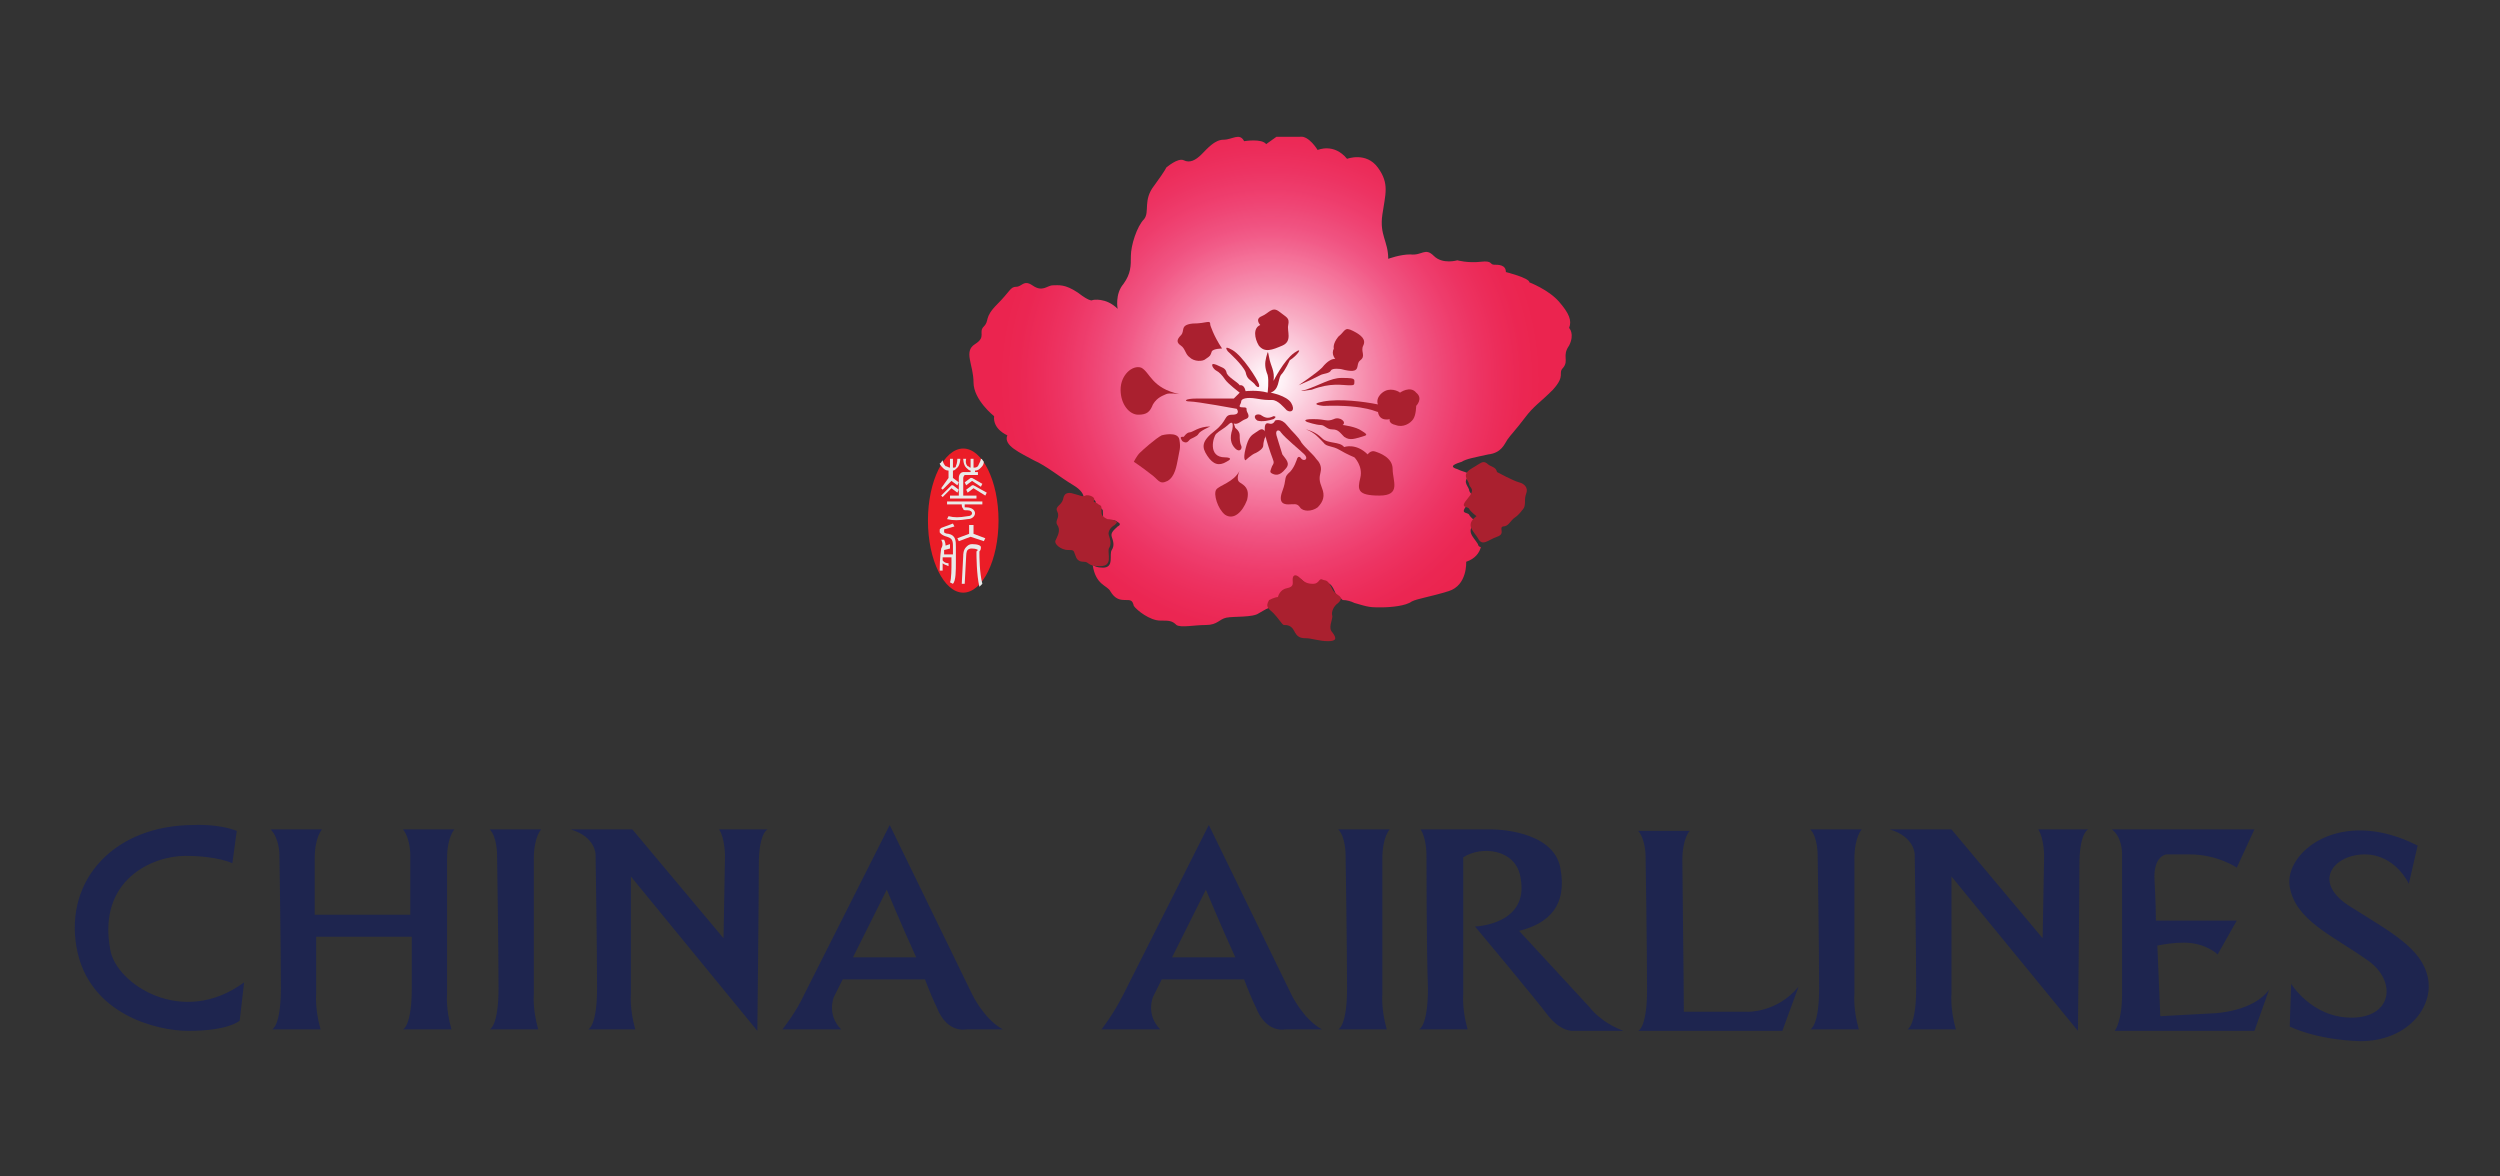 <?xml version="1.0" encoding="utf-8"?>
<!-- Generator: Adobe Illustrator 26.3.1, SVG Export Plug-In . SVG Version: 6.00 Build 0)  -->
<svg version="1.1" id="Layer_1" xmlns="http://www.w3.org/2000/svg" xmlns:xlink="http://www.w3.org/1999/xlink" x="0px" y="0px"
	 viewBox="0 0 170 80" style="enable-background:new 0 0 170 80;" xml:space="preserve">
<rect x="0" y="0" width="170" height="80" fill="#333333" stroke="none"/>
<style type="text/css">
	.st0{fill-rule:evenodd;clip-rule:evenodd;fill:#1E254F;}
	.st1{fill-rule:evenodd;clip-rule:evenodd;fill:#EB1D27;}
	.st2{fill-rule:evenodd;clip-rule:evenodd;fill:#E9EAE9;}
	.st3{fill-rule:evenodd;clip-rule:evenodd;fill:#AA202F;}
	.st4{clip-path:url(#SVGID_00000026856599899448079850000012060642316378904240_);}
	.st5{clip-path:url(#SVGID_00000064324377095402197540000000392604652541078694_);}
	.st6{fill:url(#SVGID_00000106831885428561879080000002469140373814268084_);}
	.st7{clip-path:url(#SVGID_00000166661976843120451850000006678229126321761937_);}
</style>
<g>
	<path class="st0" d="M16.6,66.8l-0.3,2.6c0,0-0.7,0.7-3.5,0.7c-2.1,0-6.8-1.1-7.6-5.7s2.6-8.3,8-8.3c0,0,1.6-0.1,2.9,0.4l-0.3,2.2
		c0,0-1-0.5-3.2-0.5c-2.2,0-6,1.6-5.1,6.4C7.9,66.9,12.4,69.9,16.6,66.8z M155.7,69.8l0.1-2.9c0,0,1.4,2.3,4.1,2.3
		c2.8,0,3.1-2.5,1.1-3.9c-2.4-1.7-4.9-2.7-5.3-5c-0.4-2.3,3.4-5.5,8.7-2.8l-0.6,2.6c0,0-0.9-2-3-2c-2.1,0-3.7,1.9-0.9,3.6
		c2.7,1.7,4.8,2.8,5.2,4.8c0.4,2-1.4,4.3-4.6,4.3C157.4,70.7,155.7,69.8,155.7,69.8z M146.9,69.1c0,0-0.1-2.4-0.2-4.8
		c0.5-0.1,1.1-0.2,1.8-0.2c1.5,0,2.3,0.8,2.3,0.8l1.3-2.3h-5.5c0-1.4-0.1-2.6-0.1-3c0-1.4,0.8-1.5,0.8-1.5h1.6
		c1.9,0,3.2,0.9,3.2,0.9l1.2-2.6h-9.7c0.7,0.5,0.7,1.6,0.7,1.6s0,7.7,0,9.6c0,1.9-0.5,2.5-0.5,2.5h9.5l1-2.8
		c-1.1,1.5-3.7,1.6-3.7,1.6L146.9,69.1z M27.4,56.4c0.5,0.6,0.5,1.7,0.5,1.7s0,1.9,0,4.1h-6.5c0-1.6,0-3.2,0-3.8c0-1.5,0.5-2,0.5-2
		h-3.5C19,57,19,58.1,19,58.1s0.1,6.5,0.1,9.1c0,2.6-0.6,2.8-0.6,2.8h3.3c-0.4-1.4-0.3-2.4-0.3-2.4s0-1.9,0-3.9l6.5,0
		c0,1.4,0,2.7,0,3.5c0,2.6-0.6,2.8-0.6,2.8h3.3c-0.4-1.4-0.3-2.4-0.3-2.4s0-7.7,0-9.2c0-1.5,0.5-2,0.5-2H27.4z M118.8,68.8h-4.3
		c0-2-0.1-9-0.1-10.3c0-1.5,0.5-2,0.5-2h-3.5c0.5,0.6,0.5,1.7,0.5,1.7s0.1,6.5,0.1,9.1c0,2.6-0.6,2.8-0.6,2.8h9.8l1.1-3
		C120.8,68.9,118.8,68.8,118.8,68.8z M108.1,68.5l-4.8-5.2c2-0.5,3.3-1.7,2.8-4.3c-0.5-2.6-4.6-2.6-4.6-2.6h-4.9
		C97,57,97,58.1,97,58.1s0,6.5,0.1,9.1c0,2.6-0.6,2.8-0.6,2.8h3.3c-0.4-1.4-0.3-2.4-0.3-2.4s0-7.7,0-9.2c0,0,0-0.1,0-0.1
		c1.2-0.8,3.6-0.6,3.9,1.4c0.6,3.2-3.1,3.3-3.1,3.3s4.1,4.9,5,6.1c0.9,1.1,1.7,1,1.7,1h3.4C108.8,69.5,108.1,68.5,108.1,68.5z
		 M79.7,65.1l2.3-4.6c0,0,1,2.4,2,4.6H79.7z M87.8,67.6l-5.6-11.5c0,0-5.1,10.1-5.8,11.5S74.9,70,74.9,70h4c-1-1-0.5-2.2-0.5-2.2
		l0.6-1.2h5.6c0.3,0.8,0.6,1.5,0.8,1.9c0.7,1.8,2,1.5,2,1.5h2.5C88.6,69.3,87.8,67.6,87.8,67.6z M58,65.1l2.3-4.6c0,0,1,2.4,2,4.6
		H58z M66.1,67.6l-5.6-11.5c0,0-5.1,10.1-5.8,11.5c-0.6,1.3-1.5,2.4-1.5,2.4h4c-1-1-0.5-2.2-0.5-2.2l0.6-1.2h5.6
		c0.3,0.8,0.6,1.5,0.8,1.9c0.7,1.8,2,1.5,2,1.5h2.5C66.9,69.3,66.1,67.6,66.1,67.6z M132.7,59.6c0,2.7,0,8,0,8s-0.1,1,0.3,2.4h-3.3
		c0,0,0.6-0.2,0.6-2.8c0-2.6-0.1-9.1-0.1-9.1s0-1.2-1.7-1.7h4.2l6.2,7.4l0.1-5.6c0,0,0-1.2-0.4-1.8h3.4c0,0-0.6,0.2-0.6,2.4
		c0,2.1-0.1,11.3-0.1,11.3L132.7,59.6z M42.9,59.6c0,2.7,0,8,0,8s-0.1,1,0.3,2.4H40c0,0,0.6-0.2,0.6-2.8c0-2.6-0.1-9.1-0.1-9.1
		s0-1.2-1.7-1.7H43l6.2,7.4l0.1-5.6c0,0,0-1.2-0.4-1.8h3.3c0,0-0.6,0.2-0.6,2.4c0,2.1-0.1,11.3-0.1,11.3L42.9,59.6z M126.4,70h-3.3
		c0,0,0.6-0.2,0.6-2.8c0-2.6-0.1-9.1-0.1-9.1s0-1.2-0.5-1.7h3.5c0,0-0.5,0.5-0.5,2c0,1.5,0,9.2,0,9.2S126,68.6,126.4,70z M94.3,70
		H91c0,0,0.6-0.2,0.6-2.8c0-2.6-0.1-9.1-0.1-9.1s0-1.2-0.5-1.7h3.5c0,0-0.5,0.5-0.5,2c0,1.5,0,9.2,0,9.2S93.9,68.6,94.3,70z
		 M36.6,70h-3.3c0,0,0.6-0.2,0.6-2.8c0-2.6-0.1-9.1-0.1-9.1s0-1.2-0.5-1.7h3.5c0,0-0.5,0.5-0.5,2c0,1.5,0,9.2,0,9.2
		S36.2,68.6,36.6,70"/>
	<g>
		<path class="st1" d="M65.5,40.3c1.3,0,2.4-2.2,2.4-4.9c0-2.7-1.1-4.9-2.4-4.9c-1.3,0-2.4,2.2-2.4,4.9
			C63.1,38.1,64.2,40.3,65.5,40.3"/>
		<path class="st2" d="M65.1,33.5l0.1-0.2L64.8,33c0,0-0.1,0-0.1,0L64,33.7l0.1,0.1l0.6-0.6L65.1,33.5z"/>
		<path class="st2" d="M65.8,33.5l0.4-0.3l0.8,0.5l0.1-0.2L66.2,33c0,0-0.1,0-0.1,0l-0.4,0.3L65.8,33.5z"/>
		<path class="st2" d="M66.7,33.1l0.1-0.2l-0.7-0.4c0,0-0.1,0-0.1,0l-0.4,0.3l0.1,0.2l0.4-0.3L66.7,33.1z"/>
		<path class="st2" d="M66.3,34.9c0-0.2-0.2-0.4-0.6-0.4c-0.1,0-0.1,0-0.1,0c0,0,0-0.1,0-0.2h1.2v-0.2h-2.4v0.2h1
			c0,0.1,0,0.2,0.1,0.3c0,0.1,0.1,0.1,0.3,0.1c0.2,0,0.3,0.1,0.3,0.2c0,0.1-0.1,0.2-0.3,0.2c-0.6,0.1-0.9,0.1-1.3,0l-0.1,0.2
			c0.4,0.1,0.8,0.1,1.4,0C66.1,35.3,66.3,35.1,66.3,34.9"/>
		<path class="st2" d="M64.5,36.3c-0.2,0-0.3-0.1-0.3-0.1V36l0.7-0.2l-0.1-0.2L64,35.9c0,0-0.1,0.1-0.1,0.1v0.2c0,0,0,0,0,0
			c0,0,0.1,0.2,0.5,0.3c0.3,0.1,0.4,0.2,0.4,0.6c0,0.2,0,0.3,0,0.4c0,0.1,0,0.1,0,0.2l-0.6,0c0-0.2,0-0.2,0-0.2c0,0,0-0.1,0-0.1
			l0.4-0.1L64.6,37l-0.3,0.1c0-0.2-0.1-0.4-0.1-0.4L64,36.7c0,0,0.2,0.3,0,0.6c0,0,0,0,0,0c0,0-0.1,0.6-0.1,1.5h0.2
			c0-0.2,0-0.4,0-0.5c0.1,0.1,0.2,0.1,0.4,0.2l0-0.2c-0.3,0-0.4-0.2-0.4-0.2l0,0c0-0.1,0-0.1,0-0.2l0.6,0c0,0,0,0.1,0,0.1v0.2
			c0,0.4,0,1.2-0.1,1.4l0.2,0.1c0.2-0.2,0.2-0.9,0.2-1.5V38c0-0.2,0-0.3,0-0.4c0-0.1,0-0.2,0-0.4C65,36.8,65,36.4,64.5,36.3"/>
		<path class="st2" d="M65.1,33l0.1-0.2l-0.4-0.3V32c0.1,0,0.2-0.1,0.3-0.2c0.2-0.2,0.2-0.6,0.2-0.6l-0.2,0c0,0,0,0.3-0.1,0.5
			c0,0.1-0.1,0.1-0.2,0.1v-0.6h-0.2v0.6c-0.1,0-0.2-0.1-0.3-0.1c-0.1-0.1-0.2-0.3-0.2-0.4c-0.1,0.1-0.1,0.2-0.2,0.2
			c0,0.1,0.1,0.2,0.2,0.3c0.1,0.1,0.2,0.2,0.4,0.2v0.5L64,33.2l0.1,0.1l0.6-0.6L65.1,33z"/>
		<path class="st2" d="M66.6,37.5c0.1-0.1,0.1-0.2,0.1-0.3c0-0.1-0.2-0.2-0.6-0.2c-0.2,0-0.3,0.1-0.4,0.2c-0.2,0.2-0.2,0.5-0.2,0.6
			l-0.1,1.9l0.2,0l0.1-1.9c0,0,0,0,0,0c0,0,0-0.3,0.1-0.4c0.1-0.1,0.2-0.1,0.3-0.1c0.3,0,0.4,0.1,0.4,0.1c0,0,0,0-0.1,0.1
			c0,0,0,0.1,0,0.1c0,0.1,0,1.5,0.2,2.3c0.1-0.1,0.1-0.1,0.2-0.2C66.6,38.9,66.6,37.9,66.6,37.5"/>
		<path class="st2" d="M66.4,33.7h-0.9v-1.2c0-0.1,0.1-0.2,0.1-0.2c0,0,0.9,0,0.9,0v-0.2h-0.2V32c0.2,0,0.3-0.1,0.4-0.2
			c0.1-0.1,0.2-0.2,0.2-0.4c-0.1-0.1-0.1-0.2-0.2-0.2c0,0.1-0.1,0.3-0.2,0.5c-0.1,0.1-0.2,0.1-0.3,0.1v-0.6h-0.2v0.6
			c-0.1,0-0.1-0.1-0.2-0.1c-0.2-0.2-0.1-0.5-0.1-0.5l-0.2,0c0,0,0,0.4,0.2,0.6c0.1,0.1,0.2,0.2,0.3,0.2v0.1h-0.5
			c-0.1,0-0.3,0.1-0.3,0.4v1.2h-0.6v0.2h1.8V33.7z"/>
		<path class="st2" d="M66.1,35.7h-0.2v0.6l-0.8,0.3l0.1,0.2l0.8-0.3l0.9,0.3l0.1-0.2l-0.8-0.3V35.7z"/>
		<path class="st3" d="M86.2,41.1c-0.2,0.1-0.5,0.2-0.7,0.3h0.8C86.2,41.4,86.1,41.3,86.2,41.1"/>
		<g>
			<defs>
				<rect id="SVGID_1_" x="65.5" y="9.3" width="41.4" height="34.3"/>
			</defs>
			<clipPath id="SVGID_00000078046542920889510970000003861361420354737330_">
				<use xlink:href="#SVGID_1_"  style="overflow:visible;"/>
			</clipPath>
			<g style="clip-path:url(#SVGID_00000078046542920889510970000003861361420354737330_);">
				<g>
					<defs>
						<path id="SVGID_00000021113693884690996300000005300694924521800638_" d="M106.7,22.3c0.2-0.5,0-1-0.7-1.8
							c-0.7-0.8-2-1.3-2-1.3c0-0.3-1.6-0.7-1.6-0.7c0-0.5-0.5-0.5-0.8-0.5c-0.3,0-0.1-0.3-0.9-0.2c-0.9,0.1-1.6-0.1-1.6-0.1
							s-1,0.3-1.6-0.3c-0.6-0.6-0.8,0-1.6-0.1c-0.7,0-1.5,0.3-1.5,0.3c0-1.2-0.6-1.6-0.4-3c0.2-1.4,0.5-2.1-0.3-3.2
							c-0.8-1.1-2.1-0.6-2.1-0.6c-0.9-1.1-2-0.6-2-0.6s-0.6-1-1.2-0.9c-0.5,0-1.6,0-1.6,0l-0.7,0.5c-0.3-0.4-1.5-0.2-1.5-0.2
							c-0.3-0.6-0.8-0.1-1.4-0.1c-0.6,0-1.1,0.6-1.5,1c-0.4,0.4-0.8,0.6-1.2,0.4c-0.4-0.2-1.2,0.5-1.2,0.5s0,0.1-0.8,1.2
							c-0.8,1-0.3,1.8-0.7,2.3c-0.5,0.5-0.9,1.8-0.9,2.5c0,0.7,0,1.2-0.5,1.9c-0.6,0.7-0.4,1.7-0.4,1.7c-0.8-0.8-1.7-0.6-1.7-0.6
							s-0.1,0.2-1-0.5c-0.9-0.6-1.3-0.5-1.7-0.5s-0.7,0.5-1.4,0c-0.6-0.4-0.7,0.1-1.1,0.1c-0.4,0-0.4,0.3-1.3,1.2
							c-0.9,0.9-0.5,1.1-0.9,1.5c-0.4,0.4,0.2,0.7-0.6,1.2c-0.8,0.5-0.1,1.4-0.1,2.6c0,1.2,1.4,2.3,1.4,2.3
							c-0.1,0.9,0.9,1.3,0.9,1.3c-0.3,0.7,0.9,1.2,1.8,1.7c0.9,0.4,1.7,1.1,2.7,1.7c0.5,0.3,0.7,0.6,0.7,0.9c0.1,0,0.1,0,0.2,0
							c0.2-0.1,0.7,0.1,0.6,0.3c-0.1,0.2,0.1,0.1,0.3,0.3c0.2,0.2,0.2,0.1,0.2,0.4c0,0.3,0,0.5,0.5,0.5c0,0,0.3-0.1,0.5,0.1
							c0.2,0.1,0.2,0.2,0,0.3c-0.2,0.2-0.5,0.4-0.4,0.7c0.1,0.3,0.2,0.6,0,0.9c-0.2,0.3,0.2,1.2-0.6,1.2c-0.4,0-0.6-0.1-0.7-0.2
							c0.2,1.4,1,1.4,1.2,1.8c0.3,0.5,0.6,0.6,1,0.6c0.4,0,0.5,0,0.6,0.4c0.2,0.3,1.1,1,1.8,1c0.6,0,0.8,0,1.1,0.3
							c0.3,0.2,1.2,0,2,0c0.8,0,0.9-0.4,1.4-0.5c0.5-0.1,1.8,0,2.2-0.3c0.2-0.1,0.5-0.3,0.7-0.4c0-0.1,0.1-0.2,0.2-0.3
							c0,0,0.4-0.2,0.6-0.2c0,0,0.1-0.5,0.6-0.6c0.5-0.1,0.4-0.3,0.4-0.6c0-0.3,0.2-0.4,0.5-0.1c0.3,0.3,0.5,0.4,0.9,0.4
							s0.3-0.4,0.6-0.3c0.2,0.1,0.3,0,0.5,0.3c0.2,0.3,0.2,0.6,0.5,0.7c0.1,0.1,0.1,0.1,0.2,0.2c0.3,0,0.6,0.1,0.8,0.2
							c1,0.3,1.1,0.3,1.8,0.3c0.7,0,1.7-0.1,2.1-0.4c0.4-0.2,1.2-0.3,2.5-0.7c1.3-0.4,1.2-2,1.2-2c0.6-0.2,0.9-0.6,1-1
							c-0.1,0-0.2-0.1-0.2-0.2c-0.3-0.5-0.9-0.9-0.1-1.5c0,0-0.4-0.3-0.5-0.5c-0.1-0.2-0.7,0-0.1-0.7s0.1-0.7,0.1-1
							c-0.1-0.3-0.5-0.6,0.1-1c-0.2-0.2-0.5-0.2-0.9-0.4c-0.7-0.2,0-0.4,0.3-0.5c0.3-0.2,0.9-0.3,1.8-0.5c0.9-0.1,1.1-0.7,1.3-1
							s0.6-0.7,1.2-1.5c0.6-0.8,1-1,1.9-1.9c0.9-1,0.3-1.1,0.7-1.5c0.4-0.5-0.1-0.8,0.4-1.5C107.1,22.7,106.7,22.3,106.7,22.3"/>
					</defs>
					<clipPath id="SVGID_00000098911891639726807160000015827622454259132095_">
						<use xlink:href="#SVGID_00000021113693884690996300000005300694924521800638_"  style="overflow:visible;"/>
					</clipPath>
					<g style="clip-path:url(#SVGID_00000098911891639726807160000015827622454259132095_);">
						
							<radialGradient id="SVGID_00000018230195263049732670000018227729892192282269_" cx="86.376" cy="57.08" r="18.642" gradientTransform="matrix(1 0 0 -1 0 82.91)" gradientUnits="userSpaceOnUse">
							<stop  offset="0" style="stop-color:#FFFFFF"/>
							<stop  offset="3.906250e-03" style="stop-color:#FFFEFE"/>
							<stop  offset="7.812500e-03" style="stop-color:#FFFDFE"/>
							<stop  offset="1.171880e-02" style="stop-color:#FFFCFE"/>
							<stop  offset="1.562500e-02" style="stop-color:#FFFBFD"/>
							<stop  offset="1.953120e-02" style="stop-color:#FFFAFD"/>
							<stop  offset="2.343750e-02" style="stop-color:#FFF9FC"/>
							<stop  offset="2.734380e-02" style="stop-color:#FEF8FB"/>
							<stop  offset="3.125000e-02" style="stop-color:#FEF6FA"/>
							<stop  offset="3.515620e-02" style="stop-color:#FEF5F9"/>
							<stop  offset="3.906250e-02" style="stop-color:#FEF3F8"/>
							<stop  offset="4.296880e-02" style="stop-color:#FEF2F7"/>
							<stop  offset="4.687500e-02" style="stop-color:#FEF1F6"/>
							<stop  offset="5.078120e-02" style="stop-color:#FEEFF5"/>
							<stop  offset="5.468750e-02" style="stop-color:#FEEEF4"/>
							<stop  offset="5.859380e-02" style="stop-color:#FEEDF3"/>
							<stop  offset="6.250000e-02" style="stop-color:#FEEBF2"/>
							<stop  offset="6.640620e-02" style="stop-color:#FDEAF1"/>
							<stop  offset="7.031250e-02" style="stop-color:#FDE8F0"/>
							<stop  offset="7.421880e-02" style="stop-color:#FDE7EF"/>
							<stop  offset="7.812500e-02" style="stop-color:#FDE6EE"/>
							<stop  offset="8.203121e-02" style="stop-color:#FDE4ED"/>
							<stop  offset="8.593750e-02" style="stop-color:#FDE3EC"/>
							<stop  offset="8.984379e-02" style="stop-color:#FDE1EB"/>
							<stop  offset="9.375000e-02" style="stop-color:#FDE0EA"/>
							<stop  offset="9.765621e-02" style="stop-color:#FDDEE9"/>
							<stop  offset="0.102" style="stop-color:#FCDDE8"/>
							<stop  offset="0.105" style="stop-color:#FCDCE7"/>
							<stop  offset="0.109" style="stop-color:#FCDBE6"/>
							<stop  offset="0.113" style="stop-color:#FCD9E5"/>
							<stop  offset="0.117" style="stop-color:#FCD8E5"/>
							<stop  offset="0.121" style="stop-color:#FCD7E4"/>
							<stop  offset="0.125" style="stop-color:#FCD6E3"/>
							<stop  offset="0.129" style="stop-color:#FCD4E2"/>
							<stop  offset="0.133" style="stop-color:#FBD3E1"/>
							<stop  offset="0.137" style="stop-color:#FBD2E0"/>
							<stop  offset="0.141" style="stop-color:#FBD1DF"/>
							<stop  offset="0.144" style="stop-color:#FBCFDE"/>
							<stop  offset="0.148" style="stop-color:#FBCEDD"/>
							<stop  offset="0.152" style="stop-color:#FBCCDC"/>
							<stop  offset="0.156" style="stop-color:#FBCBDB"/>
							<stop  offset="0.16" style="stop-color:#FBCADA"/>
							<stop  offset="0.164" style="stop-color:#FBC8D9"/>
							<stop  offset="0.168" style="stop-color:#FBC7D9"/>
							<stop  offset="0.172" style="stop-color:#FBC6D8"/>
							<stop  offset="0.176" style="stop-color:#FBC5D7"/>
							<stop  offset="0.18" style="stop-color:#FBC4D6"/>
							<stop  offset="0.184" style="stop-color:#FBC2D5"/>
							<stop  offset="0.188" style="stop-color:#FAC1D4"/>
							<stop  offset="0.191" style="stop-color:#FAC0D3"/>
							<stop  offset="0.195" style="stop-color:#FABED2"/>
							<stop  offset="0.199" style="stop-color:#FABDD1"/>
							<stop  offset="0.203" style="stop-color:#FABBD0"/>
							<stop  offset="0.207" style="stop-color:#FABACF"/>
							<stop  offset="0.211" style="stop-color:#FAB9CE"/>
							<stop  offset="0.215" style="stop-color:#FAB8CD"/>
							<stop  offset="0.219" style="stop-color:#FAB6CC"/>
							<stop  offset="0.223" style="stop-color:#FAB5CB"/>
							<stop  offset="0.227" style="stop-color:#F9B4CA"/>
							<stop  offset="0.231" style="stop-color:#F9B2C9"/>
							<stop  offset="0.234" style="stop-color:#F9B1C7"/>
							<stop  offset="0.238" style="stop-color:#F9AFC6"/>
							<stop  offset="0.242" style="stop-color:#F9AEC5"/>
							<stop  offset="0.246" style="stop-color:#F8ADC4"/>
							<stop  offset="0.25" style="stop-color:#F8ACC3"/>
							<stop  offset="0.254" style="stop-color:#F8AAC2"/>
							<stop  offset="0.258" style="stop-color:#F8A9C1"/>
							<stop  offset="0.262" style="stop-color:#F8A8C0"/>
							<stop  offset="0.266" style="stop-color:#F8A7C0"/>
							<stop  offset="0.27" style="stop-color:#F8A6BF"/>
							<stop  offset="0.273" style="stop-color:#F8A4BE"/>
							<stop  offset="0.277" style="stop-color:#F8A3BD"/>
							<stop  offset="0.281" style="stop-color:#F8A2BC"/>
							<stop  offset="0.285" style="stop-color:#F8A1BB"/>
							<stop  offset="0.289" style="stop-color:#F8A0BB"/>
							<stop  offset="0.293" style="stop-color:#F89EBA"/>
							<stop  offset="0.297" style="stop-color:#F89DB9"/>
							<stop  offset="0.301" style="stop-color:#F89CB9"/>
							<stop  offset="0.305" style="stop-color:#F79BB8"/>
							<stop  offset="0.309" style="stop-color:#F79AB7"/>
							<stop  offset="0.312" style="stop-color:#F798B6"/>
							<stop  offset="0.316" style="stop-color:#F797B5"/>
							<stop  offset="0.32" style="stop-color:#F796B4"/>
							<stop  offset="0.324" style="stop-color:#F795B3"/>
							<stop  offset="0.328" style="stop-color:#F794B2"/>
							<stop  offset="0.332" style="stop-color:#F792B1"/>
							<stop  offset="0.336" style="stop-color:#F791B0"/>
							<stop  offset="0.34" style="stop-color:#F690AF"/>
							<stop  offset="0.344" style="stop-color:#F68FAE"/>
							<stop  offset="0.348" style="stop-color:#F68EAD"/>
							<stop  offset="0.352" style="stop-color:#F68CAD"/>
							<stop  offset="0.355" style="stop-color:#F68BAC"/>
							<stop  offset="0.359" style="stop-color:#F58AAB"/>
							<stop  offset="0.363" style="stop-color:#F589AA"/>
							<stop  offset="0.367" style="stop-color:#F588A9"/>
							<stop  offset="0.371" style="stop-color:#F587A9"/>
							<stop  offset="0.375" style="stop-color:#F585A8"/>
							<stop  offset="0.379" style="stop-color:#F584A7"/>
							<stop  offset="0.383" style="stop-color:#F583A6"/>
							<stop  offset="0.387" style="stop-color:#F582A6"/>
							<stop  offset="0.391" style="stop-color:#F581A5"/>
							<stop  offset="0.395" style="stop-color:#F580A4"/>
							<stop  offset="0.398" style="stop-color:#F57EA3"/>
							<stop  offset="0.402" style="stop-color:#F57DA2"/>
							<stop  offset="0.406" style="stop-color:#F57CA1"/>
							<stop  offset="0.41" style="stop-color:#F57BA0"/>
							<stop  offset="0.414" style="stop-color:#F57A9F"/>
							<stop  offset="0.418" style="stop-color:#F5799F"/>
							<stop  offset="0.422" style="stop-color:#F5789E"/>
							<stop  offset="0.426" style="stop-color:#F5779D"/>
							<stop  offset="0.43" style="stop-color:#F5769C"/>
							<stop  offset="0.434" style="stop-color:#F5759B"/>
							<stop  offset="0.438" style="stop-color:#F5749B"/>
							<stop  offset="0.441" style="stop-color:#F4739A"/>
							<stop  offset="0.445" style="stop-color:#F47199"/>
							<stop  offset="0.449" style="stop-color:#F47198"/>
							<stop  offset="0.453" style="stop-color:#F47098"/>
							<stop  offset="0.457" style="stop-color:#F46F97"/>
							<stop  offset="0.461" style="stop-color:#F46E96"/>
							<stop  offset="0.465" style="stop-color:#F46C95"/>
							<stop  offset="0.469" style="stop-color:#F36B94"/>
							<stop  offset="0.473" style="stop-color:#F36A93"/>
							<stop  offset="0.477" style="stop-color:#F36993"/>
							<stop  offset="0.48" style="stop-color:#F36892"/>
							<stop  offset="0.484" style="stop-color:#F26791"/>
							<stop  offset="0.488" style="stop-color:#F26690"/>
							<stop  offset="0.492" style="stop-color:#F2658F"/>
							<stop  offset="0.496" style="stop-color:#F2648E"/>
							<stop  offset="0.5" style="stop-color:#F2638E"/>
							<stop  offset="0.504" style="stop-color:#F2628D"/>
							<stop  offset="0.508" style="stop-color:#F2618C"/>
							<stop  offset="0.512" style="stop-color:#F2608B"/>
							<stop  offset="0.516" style="stop-color:#F25F8A"/>
							<stop  offset="0.519" style="stop-color:#F25D8A"/>
							<stop  offset="0.523" style="stop-color:#F25C89"/>
							<stop  offset="0.527" style="stop-color:#F25B88"/>
							<stop  offset="0.531" style="stop-color:#F15B87"/>
							<stop  offset="0.535" style="stop-color:#F15A87"/>
							<stop  offset="0.539" style="stop-color:#F15986"/>
							<stop  offset="0.543" style="stop-color:#F15885"/>
							<stop  offset="0.547" style="stop-color:#F15785"/>
							<stop  offset="0.551" style="stop-color:#F15684"/>
							<stop  offset="0.555" style="stop-color:#F15583"/>
							<stop  offset="0.559" style="stop-color:#F15482"/>
							<stop  offset="0.562" style="stop-color:#F05382"/>
							<stop  offset="0.566" style="stop-color:#F05381"/>
							<stop  offset="0.57" style="stop-color:#F05280"/>
							<stop  offset="0.574" style="stop-color:#F05180"/>
							<stop  offset="0.578" style="stop-color:#F0507F"/>
							<stop  offset="0.582" style="stop-color:#F0507E"/>
							<stop  offset="0.586" style="stop-color:#F04F7E"/>
							<stop  offset="0.59" style="stop-color:#F04F7D"/>
							<stop  offset="0.594" style="stop-color:#F04E7C"/>
							<stop  offset="0.598" style="stop-color:#EF4D7C"/>
							<stop  offset="0.602" style="stop-color:#EF4D7B"/>
							<stop  offset="0.606" style="stop-color:#EF4C7A"/>
							<stop  offset="0.609" style="stop-color:#EF4B7A"/>
							<stop  offset="0.613" style="stop-color:#EF4B79"/>
							<stop  offset="0.617" style="stop-color:#EF4A78"/>
							<stop  offset="0.621" style="stop-color:#EF4978"/>
							<stop  offset="0.625" style="stop-color:#EF4877"/>
							<stop  offset="0.629" style="stop-color:#EF4776"/>
							<stop  offset="0.633" style="stop-color:#EF4776"/>
							<stop  offset="0.637" style="stop-color:#EF4675"/>
							<stop  offset="0.641" style="stop-color:#EF4575"/>
							<stop  offset="0.644" style="stop-color:#EF4574"/>
							<stop  offset="0.648" style="stop-color:#EF4473"/>
							<stop  offset="0.652" style="stop-color:#EF4373"/>
							<stop  offset="0.656" style="stop-color:#EF4372"/>
							<stop  offset="0.66" style="stop-color:#EF4272"/>
							<stop  offset="0.664" style="stop-color:#EF4171"/>
							<stop  offset="0.668" style="stop-color:#EF4171"/>
							<stop  offset="0.672" style="stop-color:#EF4070"/>
							<stop  offset="0.676" style="stop-color:#EF406F"/>
							<stop  offset="0.68" style="stop-color:#EF3F6E"/>
							<stop  offset="0.684" style="stop-color:#EF3E6E"/>
							<stop  offset="0.688" style="stop-color:#EE3E6D"/>
							<stop  offset="0.691" style="stop-color:#EE3D6D"/>
							<stop  offset="0.695" style="stop-color:#EE3C6C"/>
							<stop  offset="0.699" style="stop-color:#EE3C6C"/>
							<stop  offset="0.703" style="stop-color:#EE3C6B"/>
							<stop  offset="0.707" style="stop-color:#EE3B6B"/>
							<stop  offset="0.711" style="stop-color:#EE3B6A"/>
							<stop  offset="0.715" style="stop-color:#EE3A6A"/>
							<stop  offset="0.719" style="stop-color:#EE3A69"/>
							<stop  offset="0.723" style="stop-color:#EE3968"/>
							<stop  offset="0.727" style="stop-color:#EE3868"/>
							<stop  offset="0.731" style="stop-color:#ED3867"/>
							<stop  offset="0.734" style="stop-color:#ED3867"/>
							<stop  offset="0.738" style="stop-color:#ED3766"/>
							<stop  offset="0.742" style="stop-color:#ED3766"/>
							<stop  offset="0.746" style="stop-color:#ED3665"/>
							<stop  offset="0.75" style="stop-color:#ED3665"/>
							<stop  offset="0.754" style="stop-color:#ED3564"/>
							<stop  offset="0.758" style="stop-color:#ED3464"/>
							<stop  offset="0.762" style="stop-color:#ED3463"/>
							<stop  offset="0.766" style="stop-color:#ED3363"/>
							<stop  offset="0.769" style="stop-color:#ED3362"/>
							<stop  offset="0.773" style="stop-color:#ED3362"/>
							<stop  offset="0.777" style="stop-color:#ED3261"/>
							<stop  offset="0.781" style="stop-color:#ED3261"/>
							<stop  offset="0.785" style="stop-color:#ED3260"/>
							<stop  offset="0.789" style="stop-color:#ED3160"/>
							<stop  offset="0.793" style="stop-color:#ED315F"/>
							<stop  offset="0.797" style="stop-color:#ED305F"/>
							<stop  offset="0.801" style="stop-color:#ED305E"/>
							<stop  offset="0.805" style="stop-color:#ED305E"/>
							<stop  offset="0.809" style="stop-color:#ED2F5D"/>
							<stop  offset="0.812" style="stop-color:#ED2F5D"/>
							<stop  offset="0.816" style="stop-color:#EC2F5D"/>
							<stop  offset="0.82" style="stop-color:#EC2E5C"/>
							<stop  offset="0.824" style="stop-color:#EC2E5C"/>
							<stop  offset="0.828" style="stop-color:#EC2D5B"/>
							<stop  offset="0.832" style="stop-color:#EC2D5B"/>
							<stop  offset="0.836" style="stop-color:#EC2D5A"/>
							<stop  offset="0.84" style="stop-color:#EC2C5A"/>
							<stop  offset="0.844" style="stop-color:#EC2C5A"/>
							<stop  offset="0.848" style="stop-color:#EC2C59"/>
							<stop  offset="0.852" style="stop-color:#EC2B59"/>
							<stop  offset="0.856" style="stop-color:#EC2B58"/>
							<stop  offset="0.859" style="stop-color:#EC2B58"/>
							<stop  offset="0.863" style="stop-color:#EC2A58"/>
							<stop  offset="0.867" style="stop-color:#EC2A57"/>
							<stop  offset="0.871" style="stop-color:#EC2A57"/>
							<stop  offset="0.875" style="stop-color:#EC2A56"/>
							<stop  offset="0.883" style="stop-color:#EC2956"/>
							<stop  offset="0.887" style="stop-color:#EB2956"/>
							<stop  offset="0.891" style="stop-color:#EB2855"/>
							<stop  offset="0.894" style="stop-color:#EB2855"/>
							<stop  offset="0.898" style="stop-color:#EB2855"/>
							<stop  offset="0.902" style="stop-color:#EB2854"/>
							<stop  offset="0.906" style="stop-color:#EB2854"/>
							<stop  offset="0.91" style="stop-color:#EB2753"/>
							<stop  offset="0.918" style="stop-color:#EB2653"/>
							<stop  offset="0.926" style="stop-color:#EB2652"/>
							<stop  offset="0.934" style="stop-color:#EB2652"/>
							<stop  offset="0.941" style="stop-color:#EB2652"/>
							<stop  offset="0.945" style="stop-color:#EB2651"/>
							<stop  offset="0.949" style="stop-color:#EB2651"/>
							<stop  offset="0.953" style="stop-color:#EB2651"/>
							<stop  offset="0.957" style="stop-color:#EB2550"/>
							<stop  offset="0.965" style="stop-color:#EB2550"/>
							<stop  offset="0.973" style="stop-color:#EB2550"/>
							<stop  offset="0.984" style="stop-color:#EB244F"/>
							<stop  offset="1" style="stop-color:#EB244F"/>
						</radialGradient>
						<path style="fill:url(#SVGID_00000018230195263049732670000018227729892192282269_);" d="M65.5,9.3v33.3h41.6V9.3H65.5z"/>
					</g>
				</g>
			</g>
		</g>
		<g>
			<path class="st3" d="M80.2,26.8c0,0-0.7-0.1-0.9,0c-0.2,0.1-0.6,0.2-0.9,0.7c-0.2,0.5-0.4,0.7-1,0.7s-1.2-0.7-1.2-1.7
				c0-1,0.8-1.7,1.4-1.5C78.2,25.3,78.3,26.4,80.2,26.8"/>
			<path class="st3" d="M79,29.6c0,0,1.1-0.3,1.2,0.3c0.1,0.6,0,0.7-0.1,1.3c-0.1,0.5-0.2,1.2-0.7,1.5c-0.6,0.3-0.6-0.1-1.2-0.5
				c-0.5-0.4-1.1-0.8-1.1-0.8s0.2-0.4,0.4-0.6S78.6,29.8,79,29.6"/>
			<path class="st3" d="M82.3,29c0,0-0.7,0.3-0.8,0.5s-0.5,0.3-0.6,0.4c-0.1,0.1-0.2,0.3-0.5,0.1c-0.2-0.3-0.1-0.3,0.1-0.3
				c0,0,0.2-0.3,0.4-0.3S81.5,29,82.3,29"/>
			<path class="st3" d="M84.3,32c0,0-0.3,0.6,0,0.8c0.3,0.2,0.7,0.4,0.5,1.2c-0.3,0.8-0.9,1.4-1.5,1c-0.5-0.4-0.8-1.4-0.6-1.7
				C82.9,33,83.9,32.8,84.3,32"/>
			<path class="st3" d="M83.3,31.1c0,0,0.7,0,0.1,0.3c-0.5,0.3-0.9,0.2-1.3-0.4c-0.4-0.6-0.4-1,0.5-1.7c0.9-0.7,0.6-1.1,1.2-1.1
				c0.6,0,0.3-0.4,0.3-0.4s-2.7-0.5-3.2-0.5c-0.4,0-0.4-0.2,0.5-0.2c0.9,0,2.5,0,2.5,0l0.4-0.4c0,0-0.8-0.6-1-0.9s-0.4-0.5-0.6-0.6
				c-0.2-0.1-0.5-0.6,0-0.4c0.4,0.2,0.6,0.2,0.7,0.5c0,0.3,0.8,0.7,0.9,0.9c0,0,0.3-0.1,0.4,0.4c0,0,0.8-0.1,1.5,0.1
				c0,0,0.1-0.8,0-1.2C86,25,86,24.7,86.1,24.3c0.1-0.3,0.1-0.6,0.2,0c0.1,0.6,0.4,0.9,0.3,1.6c0,0,0.7-1.4,1.4-1.9
				c0.7-0.5,0.2,0.2-0.3,0.5c0,0-0.3,0.7-0.6,1c-0.2,0.3-0.1,1-0.7,1.2c0,0,1.1,0.2,1.4,0.7c0.3,0.5,0,0.7-0.3,0.5
				c-0.2-0.2-0.6-0.7-1-0.7s-0.5,0-1.1-0.1c-0.6-0.1-1,0-1,0.2c0,0.2-0.3,0.4,0.1,0.4c0.4,0,0.2,0.1,0.3,0.3
				c0.1,0.2,0.2,0.4-0.1,0.5c-0.3,0.1-0.5,0.4-0.8,0.3L84,29.1c0,0,0.3,0.2,0.3,0.5c0,0.2,0,0.5,0.1,0.7s-0.1,0.5-0.4,0.2
				c-0.3-0.3-0.4-0.7-0.2-1.3c0.1-0.6-0.1-0.5-0.3-0.3s-0.6,0.4-0.8,0.6C82.5,29.7,82.1,31.1,83.3,31.1"/>
			<path class="st3" d="M83.5,23.9c0,0-0.4-0.5,0.3-0.1c0.7,0.4,1.7,2,1.8,2.3s-0.1,0.3-0.3,0c-0.3-0.3-0.5-0.3-0.6-0.8
				C84.5,24.8,83.5,23.9,83.5,23.9"/>
			<path class="st3" d="M86.6,28.3c0,0,0.3,0,0,0.2c-0.3,0.1-0.8,0.2-1.1,0.1c-0.3-0.2-0.2-0.5,0.2-0.4C86,28.4,86.2,28.5,86.6,28.3
				"/>
			<path class="st3" d="M86,29.8c0,0-0.1,0.3-0.1,0.5c0,0.2-0.3,0.4-0.5,0.5c-0.3,0.1-0.7,0.5-0.7,0.5s-0.2,0,0-0.8
				c0.2-0.8,0.4-0.9,0.7-1.1s0.4-0.3,0.6-0.1C86.2,29.6,86,29.8,86,29.8"/>
			<path class="st3" d="M86.8,29.6c0,0,0.3,1,0.4,1.3c0.2,0.3,0.6,0.6,0.2,1c-0.4,0.5-0.7,0.4-0.9,0.3c-0.2-0.1-0.1-0.2,0-0.5
				c0.2-0.3,0.1-0.3-0.1-0.9c-0.2-0.6-0.4-1.2-0.4-1.5s0-0.6,0.3-0.5c0.3,0.1,0.4-0.2,0.4-0.2s0.4-0.2,0.8,0.3
				c0.4,0.5,0.8,0.8,1,1.2c0.3,0.4,0.8,0.8,1,1.1c0.2,0.2,0.4,0.5,0.3,0.9c-0.1,0.4-0.1,0.6,0.1,1.1c0.2,0.5,0.1,0.9-0.3,1.3
				c-0.4,0.3-1,0.3-1.2,0c-0.2-0.3-0.4-0.2-0.8-0.2c-0.3,0-0.7-0.1-0.4-0.9c0.3-0.8,0.1-0.9,0.4-1.2c0.4-0.3,0.6-1,0.6-1
				c0,0,0.1-0.3,0.3,0c0.2,0.2,0.5,0,0.2-0.3s-1.3-1.1-1.6-1.5C87,29.2,86.7,29.2,86.8,29.6"/>
			<path class="st3" d="M88.8,29.2c0,0,0.6,0.1,1.1,0.6c0.4,0.4,1.2,0.2,1.5,0.6c0,0,0.8-0.3,1.6,0.5c0,0,0.2-0.3,0.5-0.2
				c0.3,0.1,1.2,0.4,1.2,1.2c0,0.8,0.6,1.8-0.9,1.8c-1.5,0-1.5-0.4-1.3-1.2c0.2-0.8-0.4-1.4-0.4-1.4s-0.5-0.2-1-0.5
				c-0.5-0.3-0.9-0.2-1.1-0.5C89.7,29.8,89.4,29.4,88.8,29.2C88.3,29.2,88.8,29.2,88.8,29.2"/>
			<path class="st3" d="M88.9,28.7c0,0-0.5-0.2,0.4-0.2c0.9,0,0.9,0.2,1.4,0c0.4-0.2,0.9,0.2,0.6,0.4c0,0,0.9,0.1,1.3,0.4
				c0.5,0.3,0.3,0.3,0,0.4c-0.4,0.1-0.8,0.3-1.2,0c-0.3-0.3-0.4-0.5-0.8-0.5c-0.4,0-0.5-0.3-0.8-0.3S88.9,28.7,88.9,28.7"/>
			<path class="st3" d="M90,27.6c0,0-1.1-0.1,0-0.3s2.7,0,3.7,0.2c0,0-0.2-0.4,0.3-0.8c0.5-0.4,1.1-0.1,1.2,0c0,0,0.7-0.5,1.1,0
				c0.5,0.4,0,0.9,0,0.9s0,0.6-0.2,0.9c-0.2,0.3-0.7,0.6-1.2,0.4c-0.5-0.1-0.4-0.4-0.4-0.4s-0.7,0.2-0.8-0.5
				C93.7,28.1,93,27.5,90,27.6"/>
			<path class="st3" d="M89.2,26.5c0,0-1.3,0.2-0.4,0c0.9-0.3,1.7-0.8,2.4-0.8c0.6,0,0.9,0,0.9,0.2c0,0.3,0,0.3-0.4,0.3
				C91.3,26.2,90.5,26,89.2,26.5"/>
			<path class="st3" d="M91.2,25.1c0,0-0.6-0.1-0.7,0.1c-0.1,0.2-0.5,0.2-0.7,0.3c-0.2,0.1-0.6,0.3-0.6,0.3l-0.9,0.4
				c0,0,1.2-0.8,1.6-1.2c0.4-0.5,0.7-0.6,0.9-0.6c0,0-0.3-0.3-0.1-0.7c0,0-0.1-0.3,0.3-0.8c0.5-0.4,0.4-0.7,1-0.4
				c0.6,0.3,0.9,0.6,0.7,1c-0.2,0.4,0.2,0.7-0.2,1S92.7,25.5,91.2,25.1"/>
			<path class="st3" d="M82.3,22.1c0,0,0.2,0.7,0.8,1.6c0,0-0.6,0-0.7,0.2c-0.1,0.3-0.1,0.3-0.4,0.5c-0.2,0.2-0.8,0.2-1.1-0.1
				c-0.3-0.2-0.3-0.6-0.6-0.8c-0.3-0.2-0.3-0.4,0-0.7c0.3-0.3-0.1-0.7,0.8-0.8C82.1,22,82.3,21.7,82.3,22.1"/>
			<path class="st3" d="M85.7,22.1c0,0-0.4-0.4,0.1-0.6c0.5-0.2,0.7-0.7,1.2-0.3c0.5,0.4,0.7,0.4,0.6,0.9c-0.1,0.4,0.3,1.1-0.4,1.4
				c-0.7,0.3-1.2,0.5-1.6,0C85.3,23,85.2,22.3,85.7,22.1"/>
			<path class="st3" d="M103.5,34.7c0,0-0.2,0.3-0.5,0.5c-0.3,0.2-0.4,0.6-0.8,0.6c-0.3,0.1,0.2,0.5-0.4,0.7c-0.6,0.2-1,0.7-1.3,0.1
				c-0.3-0.5-0.9-0.9-0.1-1.5c0,0-0.4-0.3-0.5-0.5c-0.1-0.2-0.7,0-0.1-0.7s0.1-0.7,0.1-1c-0.1-0.3-0.5-0.6,0.1-1
				c0.7-0.4,0.8-0.6,1.1-0.4c0.3,0.3,0.6,0.2,0.7,0.6c0,0,1.1,0.6,1.5,0.7c0.4,0.1,0.6,0.4,0.5,0.7c-0.1,0.3-0.1,0.4-0.1,0.6
				C103.7,34.5,103.6,34.6,103.5,34.7"/>
		</g>
		<g>
			<defs>
				<rect id="SVGID_00000098222588619328064130000010394699981237794743_" x="85.6" y="38.8" width="5.9" height="4.8"/>
			</defs>
			<clipPath id="SVGID_00000126283884615323981870000002140200943756115623_">
				<use xlink:href="#SVGID_00000098222588619328064130000010394699981237794743_"  style="overflow:visible;"/>
			</clipPath>
			<g style="clip-path:url(#SVGID_00000126283884615323981870000002140200943756115623_);">
				<path class="st3" d="M86.6,41.7c0.3,0.3,0.6,0.8,0.7,0.8c0.2,0,0.5,0,0.7,0.4c0.2,0.4,0.4,0.5,0.8,0.5c0.4,0,0.9,0.2,1.5,0.2
					c0.6,0,0.6-0.2,0.3-0.6c-0.3-0.3,0-0.8,0-1.1c-0.1-0.3,0.1-0.7,0.4-0.9c0.3-0.3,0.2-0.4-0.1-0.6c-0.3-0.2-0.3-0.4-0.5-0.7
					c-0.2-0.3-0.3-0.2-0.5-0.3c-0.2-0.1-0.2,0.3-0.6,0.3s-0.6-0.1-0.9-0.4c-0.3-0.3-0.5-0.2-0.5,0.1s0.1,0.5-0.4,0.6
					c-0.5,0.1-0.6,0.6-0.6,0.6c-0.2,0-0.6,0.2-0.6,0.2C86,41.3,86.3,41.4,86.6,41.7"/>
			</g>
		</g>
		<path class="st3" d="M74.9,34.7c0-0.3,0-0.3-0.2-0.4c-0.2-0.2-0.4-0.1-0.3-0.3c0.1-0.2-0.4-0.4-0.6-0.3c-0.2,0.1-0.3,0-0.7-0.1
			c-0.3-0.1-0.7-0.2-0.8,0.3c-0.1,0.5-0.6,0.5-0.4,0.9c0.2,0.4-0.2,0.6,0,0.9c0.2,0.3,0.1,0.6-0.1,1c-0.2,0.3,0.4,0.7,0.8,0.7
			s0.4,0,0.5,0.3c0.1,0.3,0.2,0.5,0.6,0.5c0.4,0,0.2,0.3,1.1,0.3c0.9,0,0.5-0.8,0.6-1.2c0.2-0.3,0.1-0.6,0-0.9
			c-0.1-0.3,0.2-0.6,0.4-0.7c0.2-0.2,0.2-0.2,0-0.3c-0.2-0.1-0.5-0.1-0.5-0.1C74.9,35.1,74.9,35,74.9,34.7"/>
	</g>
</g>
</svg>
